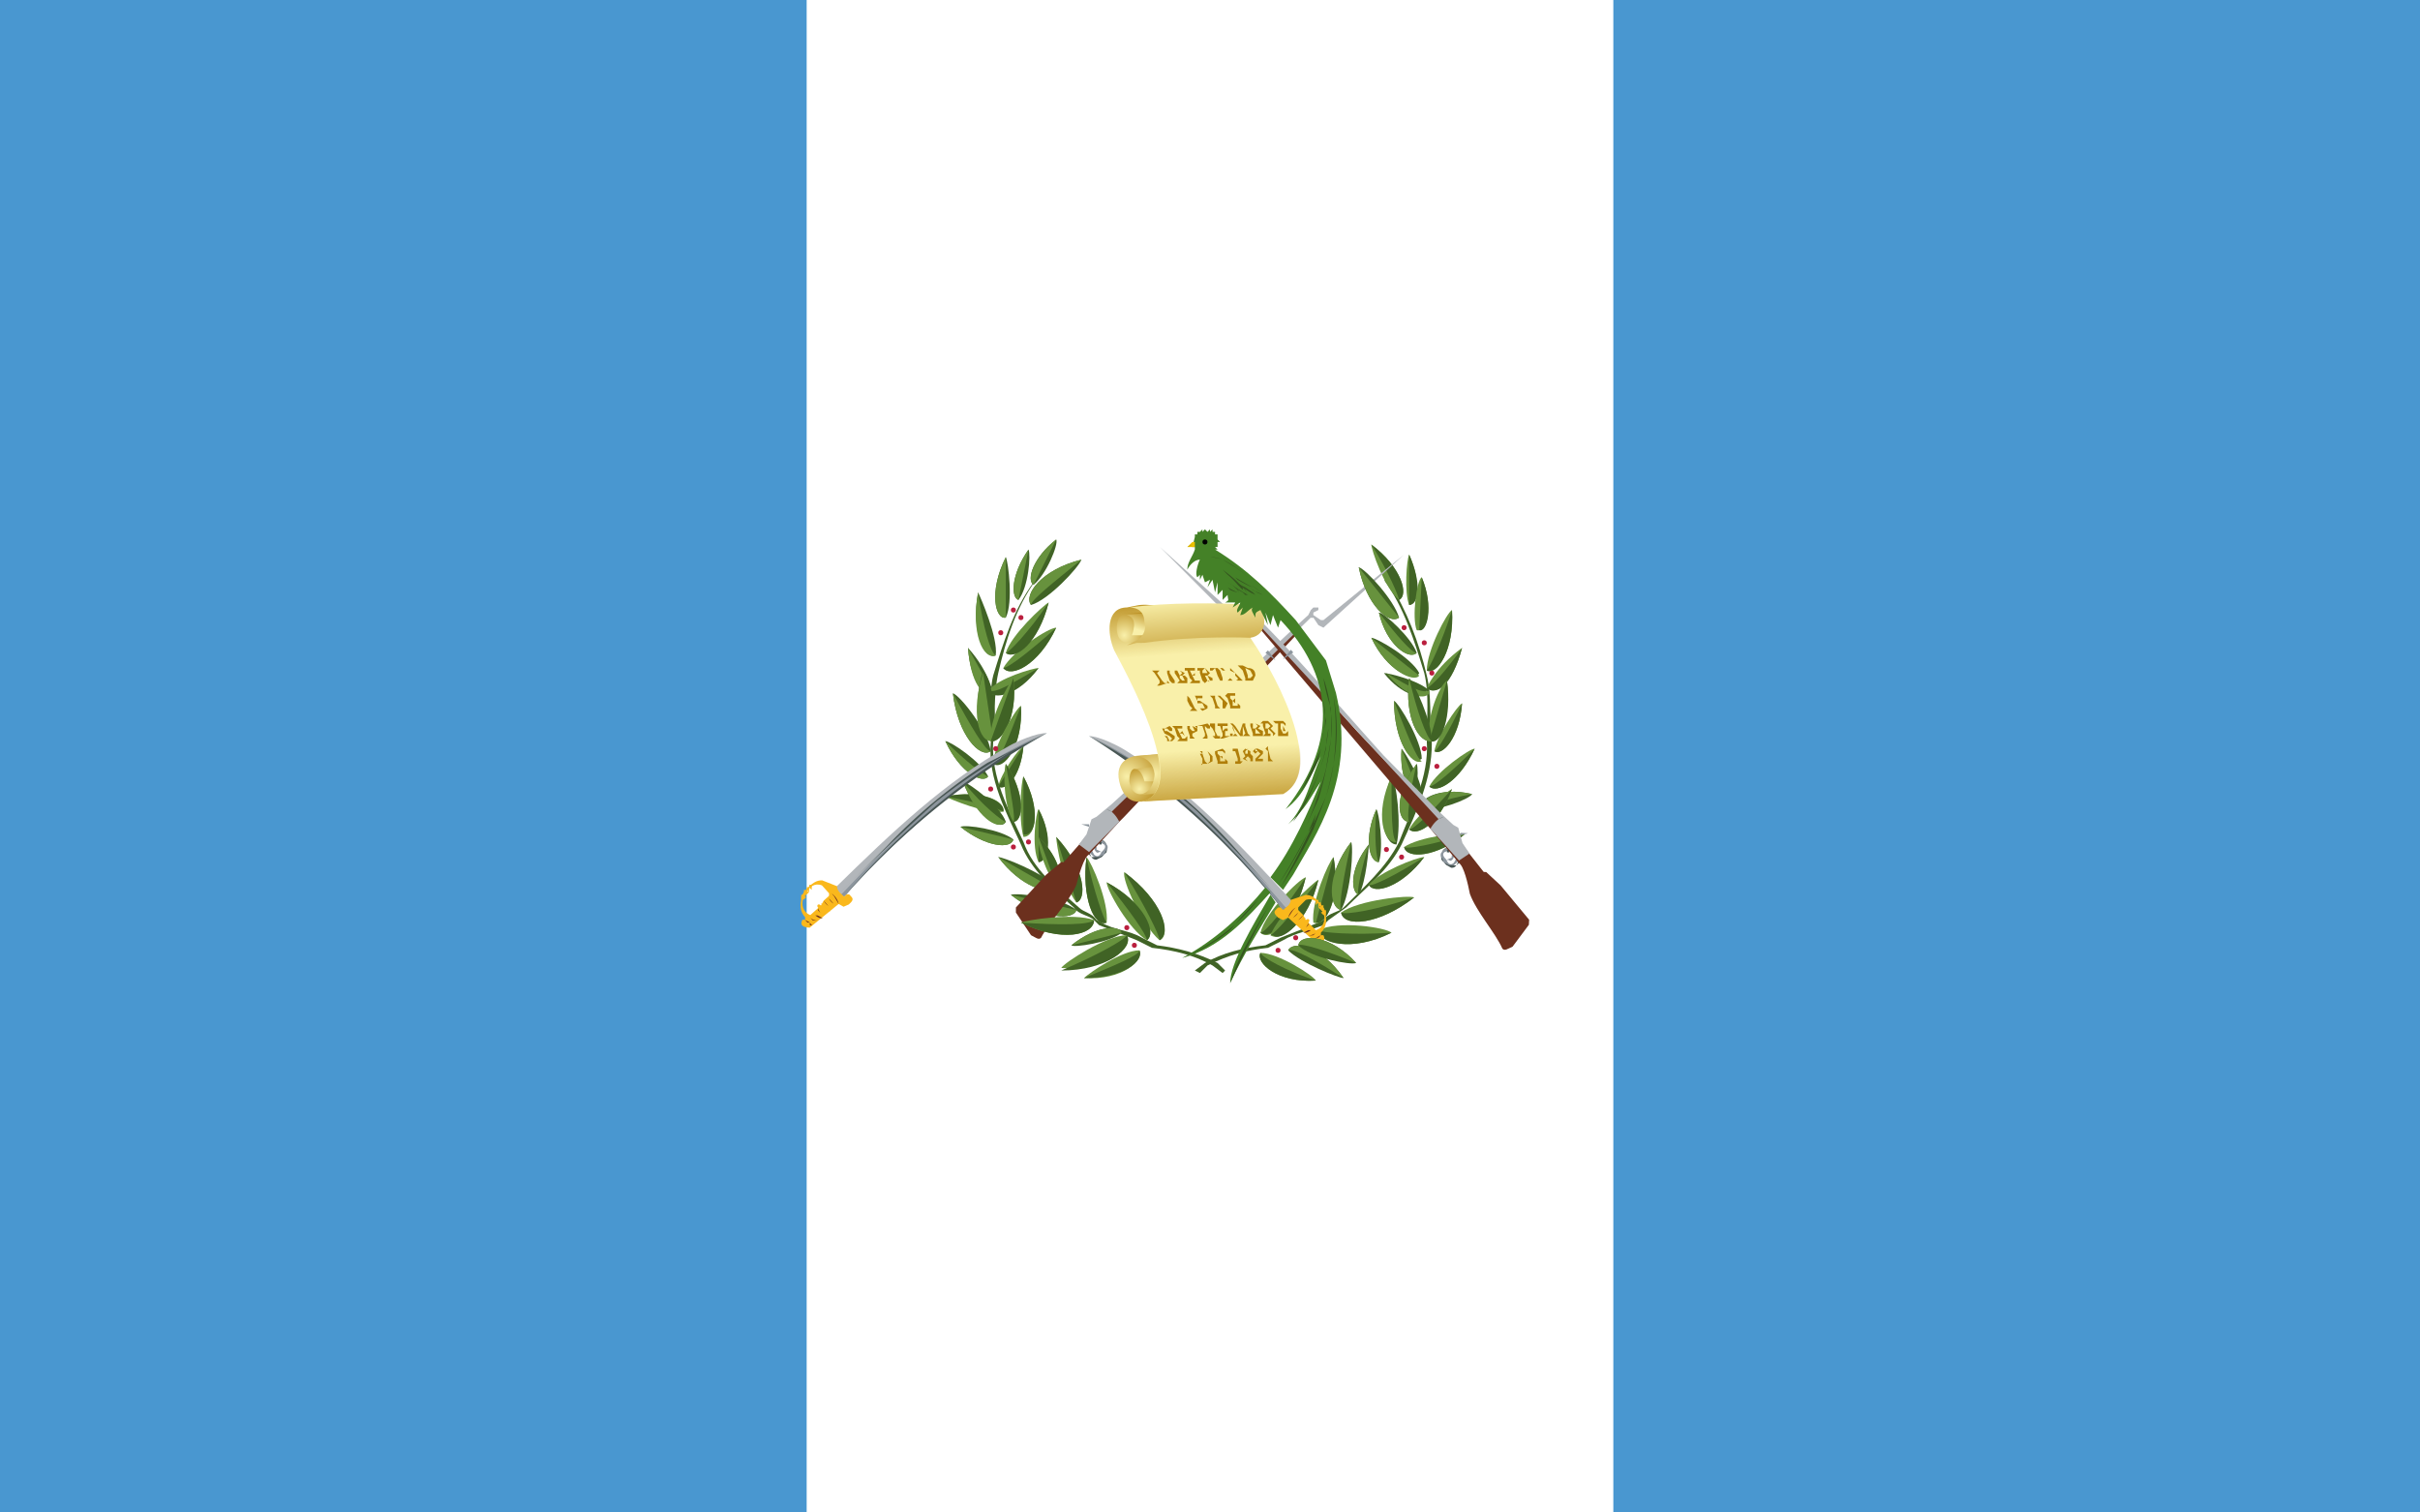 <svg xmlns="http://www.w3.org/2000/svg" xmlns:xlink="http://www.w3.org/1999/xlink" width="960" height="600">
  <defs>
    <radialGradient id="a">
      <stop stop-color="#f9f0aa" offset="0"/>
      <stop stop-color="#b07e09" offset="1"/>
    </radialGradient>
    <radialGradient id="d" xlink:href="#a" gradientUnits="userSpaceOnUse" cx="447" cy="308" r="17"/>
    <radialGradient id="e" xlink:href="#a" gradientUnits="userSpaceOnUse" cx="452" cy="313" r="11"/>
    <radialGradient id="f" xlink:href="#a" gradientUnits="userSpaceOnUse" cx="454" cy="309" r="10"/>
    <radialGradient id="g" xlink:href="#a" gradientUnits="userSpaceOnUse" cx="458" cy="307" r="17"/>
    <radialGradient id="j" xlink:href="#a" gradientUnits="userSpaceOnUse" cx="446" cy="252" r="13"/>
    <radialGradient id="m" gradientUnits="userSpaceOnUse" cx="478" cy="215" r="0">
      <stop stop-color="#a50a0a" offset="0"/>
      <stop stop-color="#4c0505" offset="1"/>
    </radialGradient>
    <radialGradient id="n">
      <stop stop-color="#fff" offset="0"/>
      <stop stop-color="#fff" stop-opacity="0" offset="1"/>
    </radialGradient>
    <linearGradient id="h" gradientUnits="userSpaceOnUse" x1="474" y1="259" x2="472" y2="232">
      <stop stop-color="#b07e09" stop-opacity="0" offset="0"/>
      <stop stop-color="#b07e09" offset="1"/>
    </linearGradient>
    <linearGradient id="i" gradientUnits="userSpaceOnUse" x1="483" y1="297" x2="485" y2="327">
      <stop stop-color="#b07e09" stop-opacity="0" offset="0"/>
      <stop stop-color="#b07e09" offset="1"/>
    </linearGradient>
    <linearGradient id="k" gradientUnits="userSpaceOnUse" x1="452" y1="250" x2="455" y2="241">
      <stop stop-color="#f9f0aa" offset="0"/>
      <stop stop-color="#b07e09" offset="1"/>
    </linearGradient>
    <linearGradient id="l" gradientUnits="userSpaceOnUse" x1="473" y1="237" x2="476" y2="270">
      <stop stop-color="#f9f0aa" offset="0"/>
      <stop stop-color="#b07e09" offset="1"/>
    </linearGradient>
  </defs>
  <path fill="#4997d0" d="M0 0h960v600H0z"/>
  <path fill="#fff" d="M320 0h320v600H320z"/>
  <g stroke="none" stroke-width="0">
    <g fill="none">
      <path d="M452 377l6-1M460 372l3 4M455 371l3 4M409 239l-5 3M404 242v-4M402 243v2M404 246h-2M398 245l1 8M397 252l2 2M394 260l1 4M399 260l-2 1M399 266l-4 2M392 308l4 5M396 314l-3-1M398 322l1 1M399 326l4 4M401 333l3 1M403 336l2 1M407 331l-1 4M407 337l1-2M412 341v4M451 373l-1 1M448 370l-1-2"/>
    </g>
    <path fill="#406325" d="M486 385l-3-3c-8-4-16-6-24-7l-6-3c-5-3-11-3-16-6l-2-1c-2-3-5-3-7-5-9-8-18-15-22-26-6-13-13-26-12-40 1-9 0-18 2-27 3-13 7-26 15-37l-1 1c-8 11-12 24-16 37-2 8 0 18-1 27-1 14 6 27 12 40 4 10 13 18 21 25 2 3 6 3 8 5l2 2 15 6 6 3c9 1 17 3 24 7l4 3 1-1"/>
    <g fill="#67923d">
      <path d="M406 332c-2-7-1-22 0-24 7 13 5 24 0 24zM452 377c-7 0-20 9-22 11 15 1 24-7 22-11zM460 373c-7-6-15-24-14-27 15 11 19 25 14 27z"/>
      <path d="M455 373c-7-4-16-20-16-23 15 8 20 20 16 23zM439 366c1-8-6-24-8-26-2 16 3 28 8 26zM412 342c-3-6-1-20 0-21 6 11 3 21 0 21zM398 265c4-7 18-16 21-16-7 15-18 20-21 16z"/>
      <path d="M399 259c2-7 15-19 17-20-4 16-14 23-17 20zM427 358c-5-6-8-23-8-26 12 13 12 25 8 26zM398 322c-7 1-21-5-23-6 15-3 24 2 23 6zM396 312c1-5 8-15 10-16-1 12-7 18-10 16zM447 371c-8 0-25 11-26 13 18 1 29-8 26-13z"/>
    </g>
    <g fill="#406325">
      <path d="M406 331c5 1 7-10 0-23v23zM418 351c-5-5-20-11-22-11 9 12 20 15 22 11zM393 298c-1-8-12-22-15-23 2 17 11 26 15 23zM402 333c-5-4-19-6-21-5 10 8 20 9 21 5zM392 308c-3-6-15-14-17-14 6 13 15 17 17 14zM395 260c1-7-6-23-7-25-3 16 3 27 7 25zM399 245c3-6 1-22 0-24-7 14-4 25 0 24zM404 238c4-5 5-18 4-20-7 10-7 19-4 20zM410 232c5-4 10-16 9-18-9 7-12 16-9 18zM394 275c0 1-1-8-10-18 1 14 7 20 10 18zM427 361c-6-5-24-7-26-6 13 10 25 10 26 6zM439 366c-5 2-10-10-8-26 3 14 7 25 8 26zM452 377c2 4-6 11-22 11 12-5 22-9 22-11zM460 373c5-3 1-16-14-27 8 13 14 25 14 27z"/>
      <path d="M455 373c4-3-1-15-16-23 9 11 16 21 16 23zM412 342c4 0 6-10 0-21v21zM398 265c3 4 14-1 21-16-10 9-19 16-21 16z"/>
      <path d="M399 259c4 3 13-4 17-20-8 12-16 20-17 20zM427 358c4-1 4-13-8-26l8 26zM398 322c1-4-9-9-23-6 12 2 22 5 23 6zM396 312c3 2 9-4 10-16l-10 16zM447 371c3 5-8 14-26 14 14-6 25-12 26-14z"/>
      <path d="M399 326c-2-6-14-15-17-16 5 14 15 20 17 16z"/>
    </g>
    <g fill="#67923d">
      <path d="M392 274c4-5 18-9 20-9-8 10-18 13-20 9zM417 352c-1 3-12 0-21-12l21 12zM393 298c-4 3-13-6-15-23 7 13 13 23 15 23zM402 333c-1 4-11 3-21-5l21 5zM392 308c-2 3-11-1-17-14 8 8 16 14 17 14zM395 260c-5 2-10-9-7-25 2 14 5 24 7 25zM399 245c-4 1-7-10 0-24v24zM404 238c-3-1-3-10 4-20l-4 20zM410 232c-3-2 0-11 9-18l-9 18z"/>
      <path d="M394 275c-4 2-9-4-10-18l10 18zM427 361c-1 4-13 4-26-6l26 6zM419 351c-4-4-8-17-7-19 9 9 10 18 7 19zM402 326c-4-6-4-21-3-23 8 12 7 23 3 23zM399 326c-3 4-12-2-17-16 8 10 16 16 17 16z"/>
    </g>
    <g fill="#406325">
      <path d="M392 274c2 4 12 2 20-9-12 7-17 10-20 9zM402 326c4 0 5-11-3-23 2 12 4 22 3 23zM419 351c3-1 2-10-7-19l7 19z"/>
      <path d="M394 292c2-9-1-23-4-26-5 16 0 27 4 26z"/>
    </g>
    <path fill="#67923d" d="M394 294c-6 1-9-12-4-27l4 27z"/>
    <path fill="#67923d" d="M393 294c-1-8 7-23 9-25 2 16-5 26-9 25z"/>
    <path fill="#406325" d="M393 294c4 1 11-9 9-25l-9 25z"/>
    <path fill="#67923d" d="M394 303c0-7 9-22 11-23 1 16-7 25-11 23z"/>
    <path fill="#406325" d="M394 303c4 3 12-7 11-23-5 13-9 23-11 23z"/>
    <g fill="#ba1f3e">
      <circle cx="397" cy="251" r="1"/>
      <circle cx="405" cy="245" r="1"/>
      <circle cx="402" cy="242" r="1"/>
      <circle cx="393" cy="313" r="1"/>
      <circle cx="395" cy="297" r="1"/>
      <circle cx="408" cy="334" r="1"/>
      <circle cx="402" cy="336" r="1"/>
      <circle cx="447" cy="368" r="1"/>
      <circle cx="450" cy="375" r="1"/>
    </g>
  </g>
  <g stroke="none" stroke-width="0">
    <g fill="none">
      <path d="M561 259l2 2M557 242l-1-5M559 240l-1 5M554 245l5 4M563 250v6M563 257l1-2M562 267l4 4M566 270l2-3M570 298l-3 4M563 302l3 4M568 311l-4 4M564 320l-4 5M569 305h-2M565 298l1 1M557 336h-2M553 335l1 1M546 341v6M550 338l1 2M555 340h-2M522 366l-1 1M533 363h-4M523 369l-3-1M506 371l-3 4M502 370l-4 6M500 379l-5-2M512 376l-7-1M515 375l-10-1M513 372l-1-1M506 377l-2-2M562 326l-4 4M560 250h-2"/>
    </g>
    <path fill="#406325" d="M474 385l4-3c7-4 15-6 24-7l6-3 15-6 2-1c2-3 6-3 8-5 8-8 17-16 22-26 5-13 12-26 11-40 0-9 1-19-1-27-4-13-8-26-16-37l2 1c7 11 12 24 15 37 2 8 1 17 2 27 0 14-6 27-12 40-5 10-14 17-22 25l-7 5-2 2c-5 2-11 3-16 6l-6 3c-9 1-16 3-24 7l-3 3-2-1"/>
    <g fill="#406325">
      <path d="M554 335c2-8 0-25-2-27-6 15-3 27 2 27z"/>
      <path d="M547 342c2-6 0-20-1-21-5 11-3 21 1 21zM563 267c-3-6-17-14-19-14 6 13 17 18 19 14z"/>
      <path d="M562 259c-2-6-13-16-15-16 3 13 12 19 15 16zM567 274c-4-4-16-7-18-7 7 9 16 11 17 7zM564 321c6 1 19-4 20-6-13-3-22 2-20 6zM564 315c0-6-7-17-8-18-1 12 4 20 8 18z"/>
      <path d="M564 301c0-7-9-22-11-23 0 16 7 26 11 23zM511 377c5 5 20 11 22 11-9-13-20-15-22-11z"/>
    </g>
    <g fill="#67923d">
      <path d="M554 334c-5 1-9-11-2-26 0 14 0 25 2 26zM500 378c7 0 21 9 22 11-15 1-24-7-22-11zM500 370c2-8 15-21 18-22-4 17-14 26-18 22zM521 366c-1-8 6-24 8-26 3 16-3 28-8 26zM543 351c4-5 19-11 22-11-9 12-20 15-22 11zM569 298c1-6 9-18 11-19-1 14-8 21-11 19z"/>
      <path d="M557 336c6-4 22-6 24-5-11 9-23 10-24 5zM567 312c3-6 16-15 18-15-6 13-15 18-18 15zM566 266c0-8 8-23 10-24 1 16-6 26-10 24zM559 240c-2-5-1-18 0-20 5 11 3 20 0 20zM555 238c-6-5-11-20-11-22 12 9 15 20 11 22z"/>
      <path d="M566 273s3-8 14-16c-4 15-11 19-14 16zM532 362c7-5 27-7 29-6-14 11-28 12-29 6zM547 342c-4 0-6-10-1-21-1 11 0 20 1 21zM563 268c-2 3-13-2-19-15l19 15zM562 259c-3 3-12-3-15-16 7 9 13 16 15 16z"/>
      <path d="M567 275c-2 3-10 1-17-8 10 6 14 8 17 7zM564 321c-1-4 7-9 20-6-11 2-19 5-20 6zM563 315c-3 2-8-6-7-18l7 18z"/>
      <path d="M564 302c-4 2-11-8-11-24 5 13 9 23 11 24zM511 377c2-4 13-2 22 11-11-7-20-12-22-11z"/>
    </g>
    <g fill="#406325">
      <path d="M522 366c4 1 10-10 7-26l-7 26z"/>
      <path d="M532 361c4-7 5-25 4-27-10 13-9 26-4 27zM500 378c-2 4 7 12 22 11-12-4-21-9-22-11zM500 370c4 3 14-5 18-22-8 12-16 22-18 22zM543 351c2 4 13 1 22-11-11 7-21 12-22 11zM569 298c3 2 10-5 11-19-5 11-10 19-11 19z"/>
      <path d="M557 336c1 5 13 4 24-5-12 4-23 6-24 5zM567 312c3 3 12-2 18-15-9 9-16 15-18 15zM566 266c4 2 11-8 10-24-4 13-9 23-10 24zM559 240c4 0 5-9 0-20v20zM555 238c4-2 1-13-11-22 7 11 11 21 11 22zM566 273c4 3 10-1 14-16-7 10-12 15-14 16zM532 362c1 6 15 5 29-6-15 5-27 7-29 6zM539 355c3-5 4-19 4-20-8 10-7 19-4 20zM559 326c3-6 4-21 3-23-9 12-8 23-3 23z"/>
    </g>
    <g fill="#67923d">
      <path d="M532 361c-5-1-6-14 4-27-3 14-5 25-4 27zM567 292c-1-8 4-20 7-22 2 14-3 24-7 22zM539 355c-3-1-4-10 4-20-3 10-5 19-4 20zM562 250c-2-5 0-20 2-21 5 12 2 22-2 21zM504 371c3-8 17-21 19-22-4 17-15 25-19 22zM559 329c3-6 15-15 17-16-5 14-14 19-17 16zM559 326c-5 0-6-11 3-23-3 12-4 22-3 23z"/>
    </g>
    <path fill="#406325" d="M567 294c5 2 9-10 7-24l-7 24z"/>
    <path fill="#406325" d="M568 294c0-8-7-23-9-25-2 16 4 26 9 25zM563 250c3 1 6-9 1-21l-1 21zM505 371c3 3 14-5 18-22-9 12-17 21-19 22zM559 329c3 3 12-2 17-16-8 9-15 16-17 16z"/>
    <path fill="#67923d" d="M568 294c-5 1-11-9-9-25 3 13 7 24 9 25z"/>
    <g fill="#ba1f3e">
      <circle cx="565" cy="255" r="1"/>
      <circle cx="568" cy="267" r="1"/>
      <circle cx="570" cy="304" r="1"/>
      <circle cx="565" cy="297" r="1"/>
      <circle cx="550" cy="337" r="1"/>
      <circle cx="556" cy="340" r="1"/>
      <circle cx="514" cy="372" r="1"/>
      <circle cx="507" cy="377" r="1"/>
      <circle cx="557" cy="249" r="1"/>
    </g>
  </g>
  <g id="b" fill="#8c959d" stroke="#485654" stroke-width="0">
    <path d="M434 336c0 1 1 3 2 2h1l-2-1v-1h-1z"/>
    <path stroke="none" d="M437 338c-1 2-2 2-3 1l-1-2-1 1 2 2c1 1 3 0 4-1s2-3 1-4l-2-2-1 1 2 1c1 1 0 2-1 3z"/>
    <path fill="#485654" stroke="none" d="M437 338l-1 1-1 1-1-1h-1v-1-1l-1 2v-1l1 2h3l2-1 1-2v-1-1l-1-1-1-1-1 2v-1h1v1l1 1v1l-1 1zm0 0l1-1v-1l-1-1h-1v-1l1-1a4 4 0 0 1 2 2v3l-1 1-1 1-2 1a2 2 0 0 1-2-1l-1-1v-1l1-1v2h1l1 1 1-1 1-1z"/>
    <path fill="#6c301e" stroke="#351710" stroke-linejoin="round" d="M515 249l-40 40-41 39-5 6-7 8h-1l-6 5-12 13v2l6 9c2 1 3 2 4 1 3-6 11-14 14-21 1-4 3-11 5-12l12-13 1-1 1-1 70-74-1-1z"/>
    <path d="M432 328l-3-1h3v1z"/>
    <path fill="#b2b6ba" d="M557 220l-32 26h-1l-3-2v-1l2-1v-1h-1-1l-1 1-1 2c-20 18-36 35-55 54l-23 21-6 5-2 1-2 6-3 4 4 3 11-11 1-1a13 13 0 0 0-2-3l-1-1 79-77a1 1 0 0 0 1 0l2 3 2 1 32-29z"/>
    <path fill="#485654" stroke="none" d="M431 330h1l1-2 1-2-1-1 1 1-1 2-1 2h-1z"/>
    <circle fill="none" cx="438" cy="328" r="1"/>
    <circle fill="none" cx="434" cy="332" r="1"/>
    <path fill="#485654" stroke="none" d="M441 322a12 12 0 0 1-2-1 12 12 0 0 1 2 1z"/>
    <path d="M502 259l4 3-3-4-1 1z"/>
  </g>
  <use xlink:href="#b" transform="scale(-1 1) rotate(-3 -9 19640)"/>
  <g stroke="none" stroke-width="0">
    <path fill="#67923d" d="M434 365c-8-3-27 0-29 1 16 8 29 5 29-1zM523 369c8-4 27-1 29 1-16 8-29 4-29-1z"/>
    <path fill="#406325" d="M434 365c0 6-13 9-29 1 15 1 27 1 29-1zM523 369c0 5 13 9 29 1-15 1-28 0-29-1z"/>
  </g>
  <g id="c">
    <path fill="#b2b6ba" stroke="#485654" stroke-width="0" d="M508 360c-20-30-52-55-76-68 4 0 12 4 15 6 24 15 44 36 66 60l-4 3-1-1z"/>
    <path fill="#8c959d" d="M511 360l-2 1c-23-29-55-58-77-69 31 14 56 42 78 68h1z"/>
    <path fill="#485654" d="M511 360l-2 1a303 303 0 0 0-77-69l23 13a211 211 0 0 1 38 35l18 20za897 897 0 0 0-36-38 211 211 0 0 0-43-30 120 120 0 0 1 22 14 285 285 0 0 1 55 55l2-1z"/>
    <g fill="#fab81c" stroke="#6c301e" stroke-width="0">
      <path d="M518 355l-6 2c0 2-2 3-3 4l-1-1h-1l-1 1c-1 1 0 2 1 3l2 1 2-1 11 10c3 0 4-1 3-3h-1v-1c2-2 3-5 1-10-3-4-5-5-7-5h-1zm6 5l1 2c1 3 0 6-3 7l-1-1-2-2c1-1 0-2-1-1l-1-2-2-2v-1l3-3c3-1 5 1 6 3z"/>
      <path d="M525 363l-1-1 2-1v2h-1z"/>
      <path d="M525 362l-1-1 1-1 1 2h-1z"/>
      <path d="M524 361l-1-1 2-1v1l-1 1zM523 360v-2h1v1l-1 1zM522 359v-1-1s0 1 0 0h1v1l-1 1z"/>
    </g>
    <g fill="#fab81c">
      <path d="M511 364c1-2 2-4 4-4M512 364c1 0 3-1 3-3M513 365c1 1 3-1 4-2M514 367c2 0 3-1 4-3M516 368l3-2M517 370l4-2M519 371l3-2M521 373l3-2"/>
    </g>
    <g fill="#6c301e">
      <path d="M511 364a7 7 0 0 1 3-4h1-1l-1 1-2 3zM512 364h1l1-1 1-1v-1 1a5 5 0 0 1-2 2h-1zM513 365h2a6 6 0 0 0 2-2l-1 1-1 1h-1-1zM514 367h1l1-1 1-1 1-1-2 2-1 1h-1zM516 368h2a5 5 0 0 0 1-2v1l-1 1h-2zM517 370h1a5 5 0 0 0 2-1l1-1-1 1h-1l-2 1zM519 371a5 5 0 0 0 2 0l1-1v-1 1a4 4 0 0 1-3 1zM521 373h1v-1h1l1-1-2 1a3 3 0 0 1-1 1z"/>
    </g>
  </g>
  <use xlink:href="#c" transform="scale(-1 1) rotate(-3 -14 16471)"/>
  <g stroke="none" stroke-width="0">
    <path fill="#406325" d="M409 240c7-2 19-15 20-18-16 4-23 14-20 18zM555 245c-2-7-13-19-16-20 3 15 12 23 16 20z"/>
    <path fill="#67923d" d="M409 240c-3-4 4-14 20-18-11 9-20 16-20 18zM555 245c-4 3-13-5-16-20l16 20z"/>
  </g>
  <g stroke="none" stroke-width="0">
    <path fill="url(#d)" d="M452 318s-6 1-8-8 6-10 6-10l13-1 2 18-13 1z"/>
    <path fill="url(#e)" d="M453 315s-4 1-5-5c0-5 2-5 2-5l10 1v9h-7z"/>
    <path fill="url(#f)" d="M450 305l9-1 2 6h-7s-1-5-4-5z"/>
    <path fill="url(#g)" d="M449 300s8-1 9 7c0 2-1 7-5 8l14-1-1-15h-5l-12 1z"/>
    <path fill="#f9f0aa" d="M452 318l57-3c16-9 0-43-13-62 2-4-30-14-44-13l-5 1c-8 0-8 10-5 17 3 6 31 55 11 60h-1z"/>
    <path fill="url(#h)" d="M508 273l-12-20c2-4-30-14-44-13l-5 1c-8 0-8 10-5 17l8 15"/>
    <path fill="url(#i)" d="M455 285c6 15 9 30-2 33h-1l57-3c9-5 8-17 4-30"/>
    <path fill="url(#j)" d="M447 243c-3 0-4 4-4 6 0 6 4 6 4 6h6l3-12h-9z"/>
    <path fill="url(#k)" d="M447 244l9-1 1 9h-8s3-7-2-8z"/>
    <path fill="url(#l)" d="M496 253c7-1 7-10 2-13-15-1-36-1-50 1 1 0 6 0 6 6 1 3-1 6-3 7l-4 2 4-1h3c21-3 42-2 42-2z"/>
    <g fill="#b07e09">
      <path d="M458 267l-1-1h3s0 1 0 0l-1 1 2 3 1 1h1v-1l1 1h-1l-3 1h-1l1-1v-1l-2-3zM463 267v-1h-1 2c1 0 1 0 0 0v1l2 3v1h-2 1l-1-1-1-3zM468 268l1-1-1-1h-1l1 2zm0 1l1 1h1l-1-2h-1v1zm-2-2v-1h-1 3l2 1-1 1h1l1 1v2h-4l1-1-2-3zM474 265v1h1-1-1-1l1 2 1-1s-1 0 0 0v1l1 1-1-1h-1l1 2h2v-1 2h-3-1l1-1-1-1-1-3h-1v-1h4zM476 266h-1v-1h3l2 2-1 1 2 1v1h-1l-1-2h-1l1 2c1 0 1 1 0 0l-1 1-1-1s1 0 0 0l-1-3v-1zm2 1c0 1 0 0 0 0h1l-1-2-1 1v1h1zM485 269v1h-1-1 1l-1-2-1-3-1 1h-1v-1h5l1 1h-1l-1-1h-1l1 1 1 3zM488 268v1l1 1h-1-1l1-1v-1-4 1l4 4 1 1h-2c-1 0 0-1 0 0v-1l-1-1h-2zm2 0v-1l-2-1v2h2zM493 266l-1-1-1-1h2l2 1c2 0 3 1 3 3l-1 2h-2-1v-1l-1-3zm2 2v1h1l1-1-1-2-2-1h-1 1l1 3zM474 281l1 1h-1-2s0-1 0 0l1-1-1-1-1-2v-1h-1 1v-1l1 1 2 4zM474 276h3v1h-2v1h1l3 2v1l-2 1-1-1v-1 1h2l-1-2h-1-1v-1l-1-2zM481 277l-1-1h4l3 3-1 2h-4v-1l-1-3zm2 3l1 1h1v-1-2l-2-2h-1v1l1 3zM490 275v1h-1-1v1l1 1 1-1v2l-1-1v2h2v-1l1 1v1h-4v-1l-1-3-1-1 1-1h3zM462 290h1l3 2v1l-1 1h-2v-1l-1-1h1l1 2 1-1-1-1-2-1-1-2h1l2-1c0 1 0 0 0 0l1 1v1h-1l-1-1h-1v1zM469 288v1h0-2l1 2 1-1s-1 0 0 0l1 2-1-1h-1l1 2h1l1-1v2h-3-1l1-1-1-1-1-3-1-1h4zM473 292l1 1h0-2s0 1 0 0v-1l-1-3v-1h-1 3l2 1v1l-2 1v1zm0-2h1l-1-2h-1v1l1 1z"/>
      <path d="M479 292v1h-1-1l1-1v-1l-1-3h-1-1v1l-1-1h1l4-1 1 1v1h-1l-1-1v1l1 3zM481 289l-1-1v-1h2v3l1 2h1v1h-1-1l-1-1h1v-1l-1-2z"/>
      <path d="M487 287v1c0 1 0 0 0 0h-1-1v2l1-1h1v1h-1s-1 0 0 0v2h2v-1h1v1h-1l-3 1h-1l1-1v-1l-1-3h-1v-1h4z"/>
      <path d="M489 288l-1-1s-1 0 0 0h1l1 1 2 3v-1l1-3h1s1 0 0 0v1l1 3 1 1h-2-1l1-1-1-3v4h-1l-3-4v1l1 2 1 1s0 1 0 0h-2l1-1-1-3zM497 289h1l1-1-1-1h-1v2zm1 1v1h2l-1-1-1-1v1zm-2-2v-1h-1 3l2 1-1 1 2 1v2h-4c-1 0-1 0 0 0v-1l-1-3z"/>
      <path d="M501 288v-1h-1l1-1h2l2 2-1 1 1 1 1 1s1 0 0 0l-1 1v-1l-1-1-1-1v2h1v1h-2-1l1-1-1-3zm1 1h1l1-1-1-1h-1v2zM509 286l1 1v1l-1-1h-1c-1 0 0 0 0 0v2h1v-1l1 2h-1v-1h-1l1 2h1l1-1v2h-4v-1-1-3h-1l-1-1h4zM477 299l-1-1h-1 4l2 2v2l-2 1h-2c0 1-1 0 0 0v-2l-1-2zm1 3l1 1 1-1v-2l-1-2h-2v1l1 3zM485 297l1 1v1l-1-1h-2v1l1 1h1v-1 2l-1-1v2h2v-1l1 1v1h-4c-1 0 0 0 0 0v-1l-1-3v-1h-1 1l3-1zM492 301v1h1l-1 1h-2v-1h1v-1l-1-3h-1v-1h2l1 4zM495 298v-1l-1 1v1h1v-1zm1 3l-1-1-1 1 1 1h1v-1zm1 0v1h-2l-2-1 1-1-1-2 1-1 2 1v1l1 1v1zM500 301h1v-1 2h-1-2v-1l1-1 1-1-1-1-1-1v1h1l-1 1-1-1 1-1h1l2 1v1l-2 2h1zM504 301l1 1h0-2-1 1v-1-1-2l-1-1h-1 1l1-1v1l1 4z"/>
    </g>
  </g>
  <g fill="#448127" stroke="none" stroke-width="0">
    <path fill="url(#m)" d="M476 219l-4 5c-1 5 2 9 8 13 4 2 13 3 16 1l-14-13-6-6z"/>
    <path d="M504 354l-2-2c-9 11-20 21-33 28 15-4 25-15 35-26zM488 390c5-11 12-22 18-32l-2-3c-7 12-16 27-16 35zM530 275l-4-13-12-16c-10-11-19-20-32-28h1l-1-1h1-1 1v-2h1l-1-1h1-1v-2h-1v-1l-1 1 1-1h-1v-1l-1 1v-1 1-1l-1 1v-1 1l-1-1v1-1 1-1l-1 1v-1 1-1l-1 1v-1 1-1 1h-1v1l-1-1 1 1h-1v1l-1 4h1v1c-1 3-3 5-3 8 1-2 3-4 5-4-1 2-2 6-1 7l1-1v2l1-2 1 3 2-1-1 3 2-3 1 5 1-4v5l2-2v4l2-2c0 2 1 2-1 3h4l-1 2 3-2c0 1-2 3-1 4l2-2-1 3c2 0 3-2 5-3-1 1 0 2 1 4 0-2 0-2 2-3l3 6-1-5 2 5 1-4 2 5 1-3c20 21 24 47 2 75 8-6 10-14 14-21-4 9-6 20-13 27 7-6 9-11 13-17-5 12-11 26-20 38l5 5 4-6c9-16 25-38 17-72z"/>
  </g>
  <path fill="#eac102" d="M473 215l-2 2h3v-2h-1z"/>
  <path fill="#a08307" d="M471 217a10 10 0 0 1 2-1 10 10 0 0 1-2 1z"/>
  <ellipse cx="478" cy="215" rx="1" ry="1"/>
  <g fill="#34541f">
    <path d="M488 390a83 83 0 0 1 8-18 200 200 0 0 1 7-12l2-4-2 4a407 407 0 0 0-15 30zM469 380a76 76 0 0 0 30-23 153 153 0 0 0-11 12 70 70 0 0 1-19 11zM507 351l2-3a136 136 0 0 0 10-18l3-7-1 4-2 3a256 256 0 0 1-12 21zM513 326a58 58 0 0 0 8-14 73 73 0 0 0 6-23 54 54 0 0 0-1 8 73 73 0 0 1-9 22l-4 7z"/>
    <path d="M511 320l5-6a52 52 0 0 0 7-13l1-4v-1l1-1v-2a42 42 0 0 0 0-15 58 58 0 0 0 1 8l-1 7v2l-1 1v1a229 229 0 0 1-8 17l-5 6z"/>
    <path d="M505 349l4-5 1-2 2-3 3-5 3-6a145 145 0 0 0 8-23l2-12a58 58 0 0 0-3-24 73 73 0 0 0 3 12v12a131 131 0 0 1-5 24l-5 11-3 6-3 5-2 3-1 2-4 5z"/>
    <path d="M508 352a443 443 0 0 0 18-36 74 74 0 0 0 3-13 103 103 0 0 0 0-27 73 73 0 0 1 0 27 134 134 0 0 1-3 13l-5 13a198 198 0 0 1-13 23zM480 221h1a14 14 0 0 1 4 1l5 3a36 36 0 0 1 5 4 38 38 0 0 0-10-7 19 19 0 0 0-5-1z"/>
  </g>
  <g fill="#448127">
    <path d="M496 232l5 4s-5-1-8-5"/>
    <path fill="#34541f" d="M496 232a14 14 0 0 1 5 4 15 15 0 0 1-4-2c-2 0-3-1-4-3a15 15 0 0 0 6 4l2 1a11 11 0 0 0-2-2 18 18 0 0 0-3-2z"/>
    <path d="M490 231l8 5s-2-4-5-5"/>
    <path fill="#34541f" d="M490 231l4 2a157 157 0 0 0 3 2l1 1a11 11 0 0 0-2-3 11 11 0 0 0-3-2 8 8 0 0 1 3 2 11 11 0 0 1 2 3l-2-1a153 153 0 0 1-6-4z"/>
    <path d="M492 228s4 2 5 5c0 0-7-3-8-5"/>
    <path fill="#34541f" d="M492 228a11 11 0 0 1 3 2l1 1 1 2a77 77 0 0 1-7-4l-1-1 1 1 1 1a36 36 0 0 0 6 3l-1-2-1-1a11 11 0 0 0-3-2z"/>
    <path d="M487 231l8 5-5-5"/>
    <path fill="#34541f" d="M487 231a124 124 0 0 0 8 5 12 12 0 0 0-2-3 13 13 0 0 0-3-2 11 11 0 0 1 4 3l1 2h1-1-1l-1-1a33 33 0 0 1-6-4z"/>
    <path d="M487 233l5 3s-2-4-5-5"/>
    <path fill="#34541f" d="M487 233a32 32 0 0 0 4 2l1 1a12 12 0 0 0-2-3 13 13 0 0 0-3-2 11 11 0 0 1 4 3l1 2-1-1a11 11 0 0 1-3-1l-1-1z"/>
    <path d="M485 226s7 5 8 8l-8-4"/>
    <path fill="#34541f" d="M485 226a52 52 0 0 1 8 7v1l-1-1-1-1a29 29 0 0 0-4-4l-2-2z"/>
  </g>
  <g stroke="none" stroke-width="0">
    <path fill="#406325" d="M445 370c-5 4-19 6-20 5 10-8 19-8 20-5zM515 375c5 5 21 8 23 7-10-11-22-12-23-7z"/>
    <path fill="#67923d" d="M445 370c-1-3-10-3-20 5l20-5zM515 375c1-5 13-4 23 7-12-5-22-8-23-7z"/>
  </g>
</svg>
